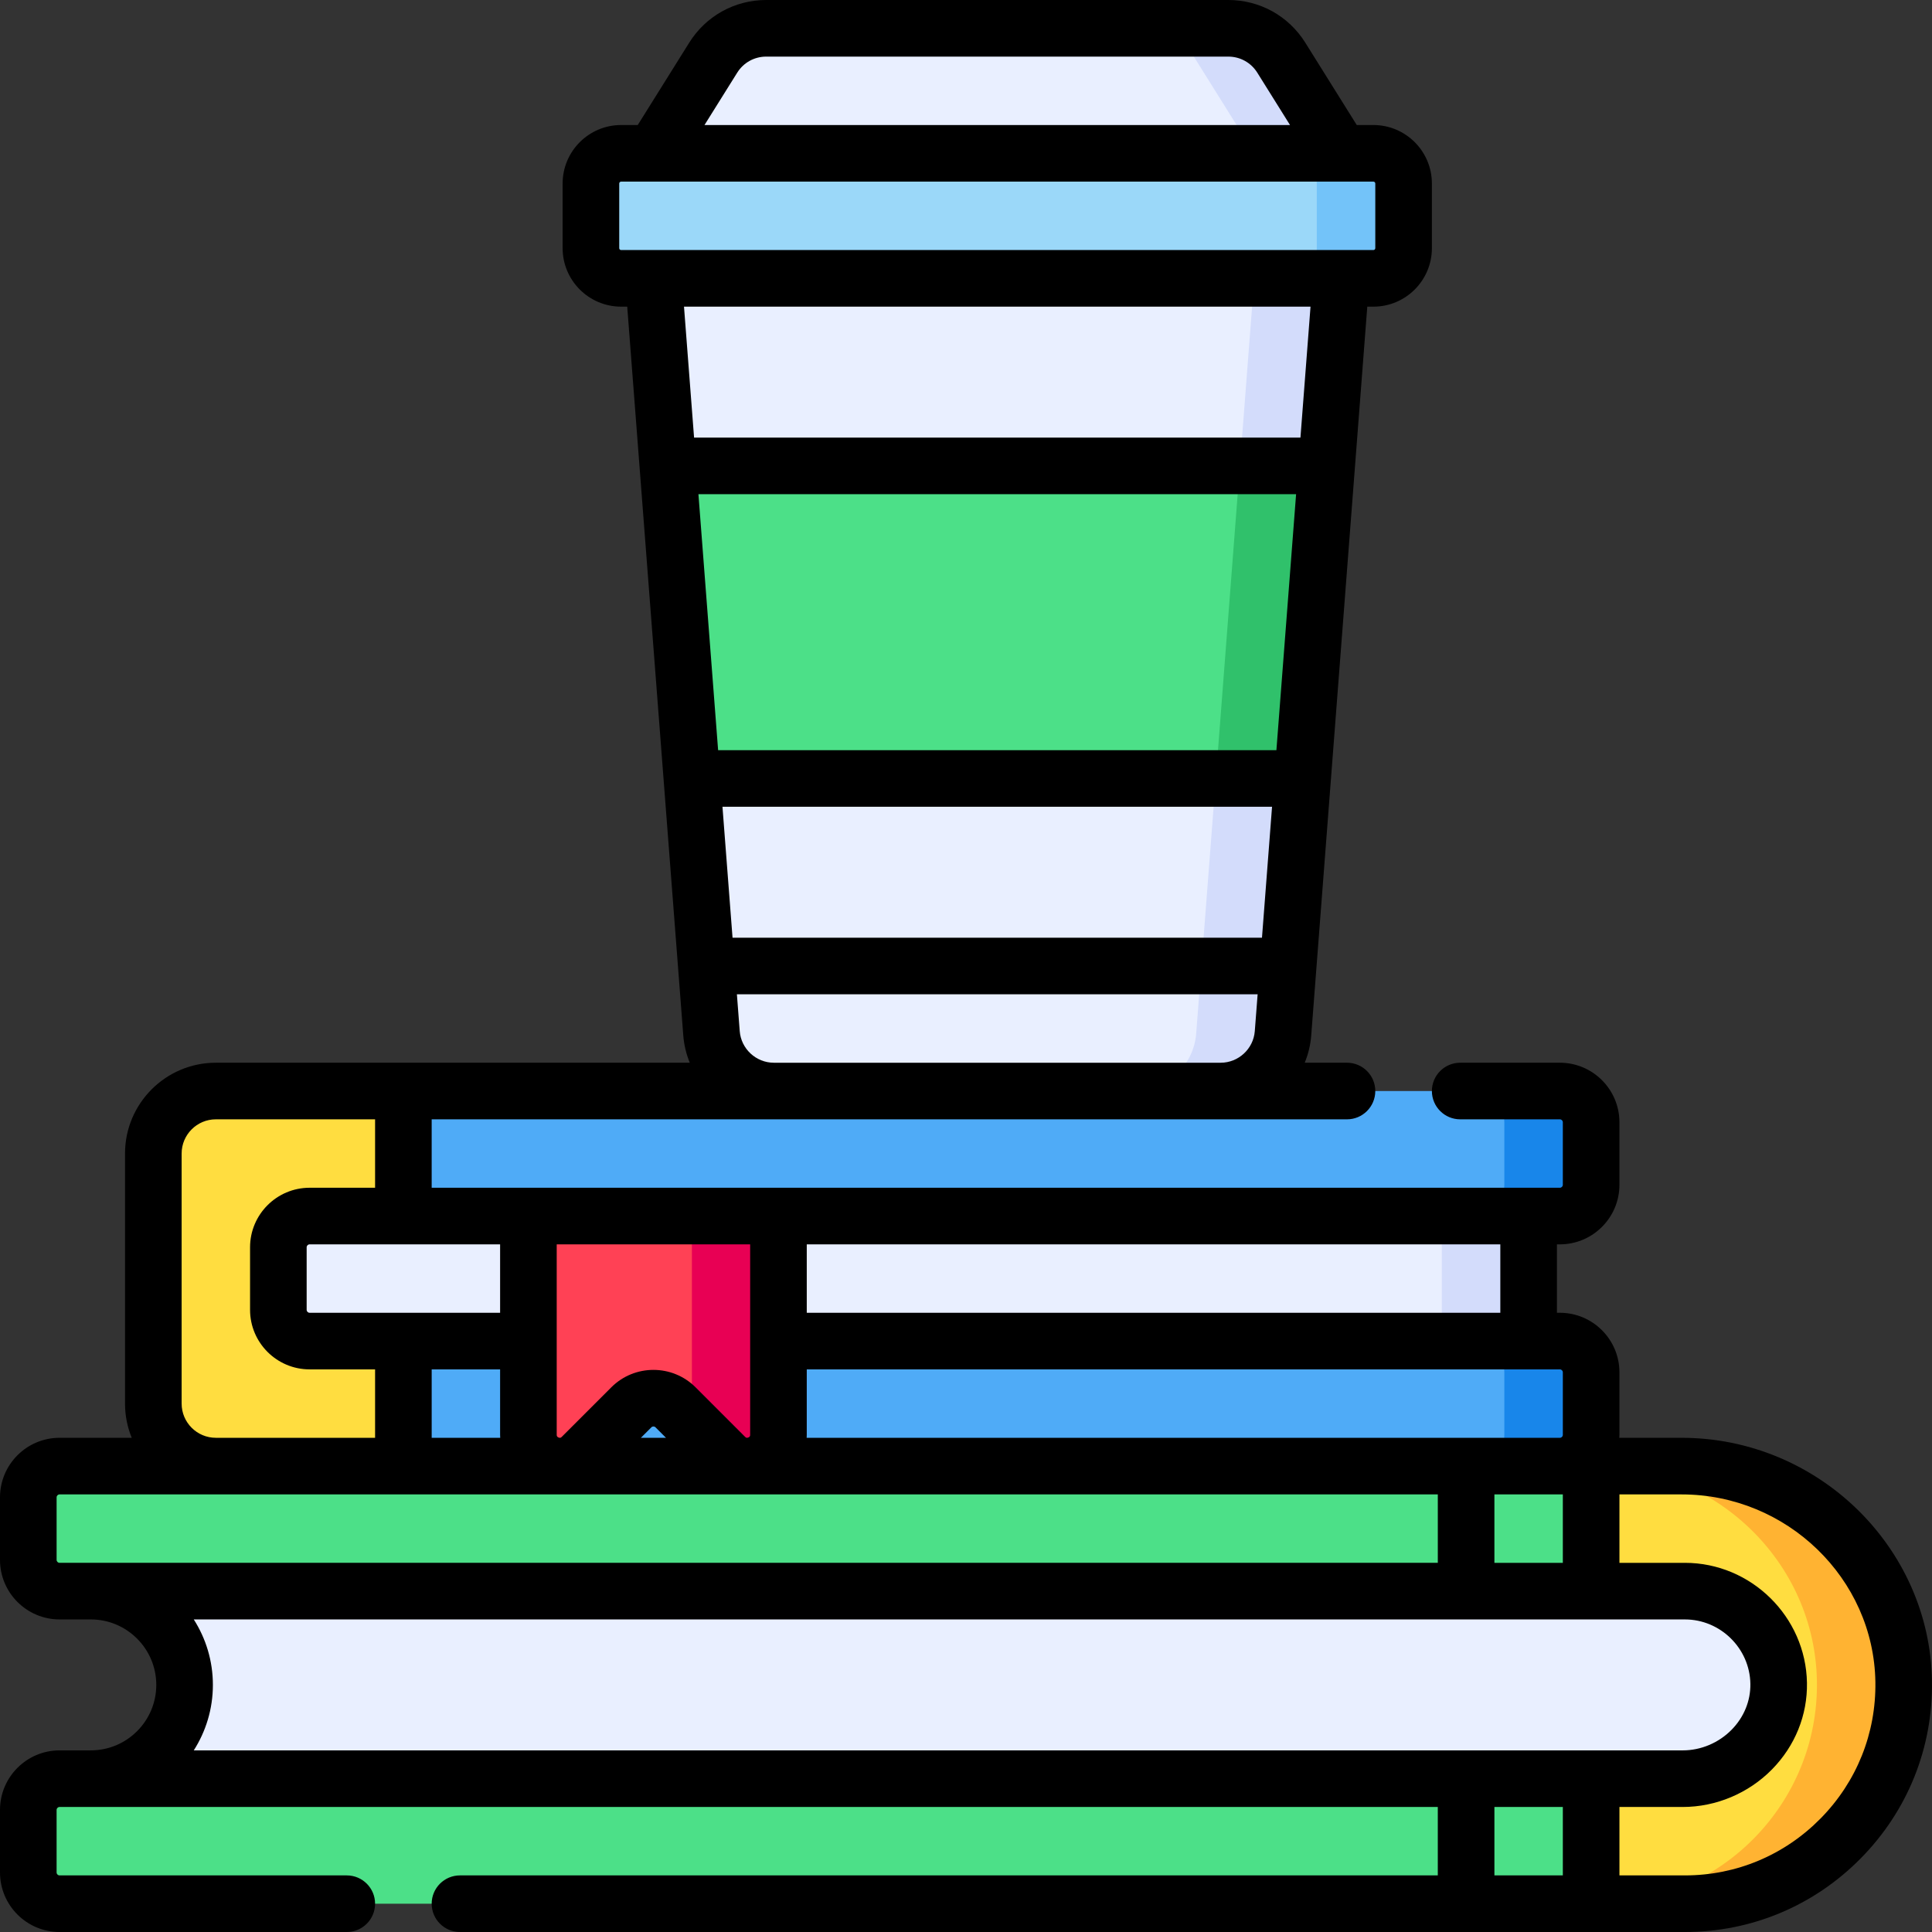 <svg id="Capa_1" enable-background="new 0 0 512 512" height="512" viewBox="0 0 512 512" width="512" xmlns="http://www.w3.org/2000/svg"><rect x="0" y="0" width="512" height="512" fill="#333333" stroke="none"/><g><g><g><path d="m355.4 73.767-3.823 49.7-14.686 41.418 8.314 41.416-5.195 67.538c-.664 8.631-7.861 15.296-16.518 15.296v10.533h-118.417v-10.533c-8.657 0-15.854-6.665-16.518-15.296l-5.195-67.537 13.972-41.417-20.343-41.415-3.823-49.701 91.115-16.569z" fill="#e9efff"/><path d="m264.283 57.2-11.5 2.091 79.617 14.476-15.39 200.071c-.664 8.631-7.861 15.296-16.518 15.296v10.533h23v-10.533c8.657 0 15.854-6.665 16.518-15.296l15.39-200.071z" fill="#d3dcfb"/><g><path d="m355.4 40.633-15.842-25.347c-3.027-4.844-8.336-7.786-14.048-7.786h-122.453c-5.712 0-11.021 2.943-14.049 7.786l-15.842 25.347 91.117 16.567z" fill="#e9efff"/><path d="m339.558 15.286c-3.027-4.844-8.336-7.786-14.049-7.786h-23c5.712 0 11.021 2.943 14.049 7.786l15.842 25.347-79.617 14.476 11.5 2.091 91.117-16.567z" fill="#d3dcfb"/><path d="m363.967 40.633c4.418 0 8 3.582 8 8v17.133c0 4.418-3.582 8-8 8h-199.367c-4.418 0-8-3.582-8-8v-17.133c0-4.418 3.582-8 8-8z" fill="#9bd8f9"/><path d="m363.967 40.633h-23c4.418 0 8 3.582 8 8v17.133c0 4.418-3.582 8-8 8h23c4.418 0 8-3.582 8-8v-17.133c0-4.418-3.582-8-8-8z" fill="#73c3f9"/></g><path d="m183.361 206.3h161.844l6.372-82.833h-174.587z" fill="#4ce088"/><path d="m345.205 206.3 6.372-82.833h-23l-6.372 82.833z" fill="#30c16b"/></g><g><path d="m63.5 310.5h341.6v56.667h-341.6z" fill="#e9efff"/><path d="m382.1 310.5h23v56.667h-23z" fill="#d3dcfb"/><path d="m106.9 399.5h306.483v-10.967c4.575 0 8.283-3.708 8.283-8.283v-16.567c0-4.575-3.709-8.283-8.283-8.283h-306.483l-14.15 18.85z" fill="#4fabf7"/><path d="m140.033 316.5v63.733c0 7.38 8.922 11.075 14.141 5.857l13.136-13.136c3.235-3.235 8.48-3.235 11.714 0l13.136 13.136c5.218 5.218 14.141 1.522 14.141-5.857v-63.733z" fill="#ff4155"/><path d="m413.383 355.4h-23c4.575 0 8.283 3.709 8.283 8.283v16.567c0 4.575-3.709 8.283-8.283 8.283h23c4.575 0 8.283-3.709 8.283-8.283v-16.567c.001-4.574-3.708-8.283-8.283-8.283z" fill="#1886ea"/><path d="m183.362 316.5v60.793l8.798 8.798c5.218 5.218 14.141 1.522 14.141-5.857v-63.734z" fill="#e80054"/><path d="m106.9 322.267h306.483c4.575 0 8.283-3.709 8.283-8.283v-16.567c0-4.575-3.709-8.283-8.283-8.283h-306.483l-14.15 16.566z" fill="#4fabf7"/><path d="m106.9 399.5v-44.1h-24.85c-4.575 0-8.283-3.709-8.283-8.283v-16.567c0-4.575 3.709-8.283 8.283-8.283h24.85v-33.133h-49.7c-9.15 0-16.567 7.417-16.567 16.567v66.267c0 9.15 7.417 16.567 16.567 16.567v10.965z" fill="#ffdd40"/><path d="m413.383 289.133h-23c4.575 0 8.283 3.708 8.283 8.283v16.567c0 4.575-3.709 8.283-8.283 8.283h23c4.575 0 8.283-3.709 8.283-8.283v-16.567c.001-4.574-3.708-8.283-8.283-8.283z" fill="#1886ea"/></g><g><path d="m24.067 410.1v11.567c13.724 0 24.85 11.126 24.85 24.85s-11.126 24.85-24.85 24.85v11.567h452.433v-72.834z" fill="#e9efff"/><path d="m421.667 388.533h23.97c31.82 0 58.372 25.268 58.857 57.084.493 32.383-25.706 58.883-57.977 58.883h-24.85l-8.667-16.567 8.667-16.567h24.285c13.902 0 25.646-11.376 25.411-25.276-.228-13.507-11.286-24.424-24.846-24.424h-24.85l-7.667-16.566z" fill="#ffdd40"/><path d="m445.637 388.533h-22.992c31.82 0 58.372 25.268 58.857 57.084.493 32.383-25.706 58.883-57.977 58.883h22.992c32.271 0 58.47-26.5 57.977-58.883-.486-31.816-27.038-57.084-58.857-57.084z" fill="#ffb332"/><g><g><g><path d="m421.667 471.367h-405.883c-4.575 0-8.283 3.709-8.283 8.283v16.567c0 4.575 3.709 8.283 8.283 8.283h405.883z" fill="#4ce088"/></g><g><path d="m7.5 413.383c0 4.575 3.709 8.283 8.283 8.283h405.883v-33.133h-405.883c-4.575 0-8.283 3.709-8.283 8.283z" fill="#4ce088"/></g></g></g></g></g><path d="m445.637 381.033h-16.51c.013-.261.04-.519.04-.783v-16.567c0-8.703-7.081-15.783-15.783-15.783h-.784v-18.133h.783c8.703 0 15.783-7.08 15.783-15.783v-16.567c0-8.703-7.081-15.783-15.783-15.783h-26.416c-4.142 0-7.5 3.358-7.5 7.5s3.358 7.5 7.5 7.5h26.416c.432 0 .783.352.783.783v16.567c0 .432-.352.783-.783.783h-298.983v-18.133h242.566c4.142 0 7.5-3.358 7.5-7.5s-3.358-7.5-7.5-7.5h-11.2c.927-2.256 1.526-4.681 1.722-7.221l14.857-193.146h1.622c8.547 0 15.5-6.953 15.5-15.5v-17.134c0-8.547-6.953-15.5-15.5-15.5h-4.41l-13.638-21.821c-4.427-7.083-12.057-11.312-20.409-11.312h-122.453c-8.352 0-15.981 4.229-20.409 11.312l-13.638 21.821h-4.41c-8.547 0-15.5 6.953-15.5 15.5v17.133c0 8.547 6.953 15.5 15.5 15.5h1.621l14.857 193.146c.195 2.54.795 4.965 1.722 7.221h-125.6c-13.271 0-24.067 10.796-24.067 24.067v66.267c0 3.207.635 6.266 1.779 9.066h-19.129c-8.702 0-15.783 7.081-15.783 15.784v16.566c0 8.703 7.081 15.783 15.783 15.783h8.284c9.566 0 17.35 7.783 17.35 17.35s-7.783 17.35-17.35 17.35h-8.284c-8.702.001-15.783 7.081-15.783 15.784v16.567c0 8.703 7.081 15.783 15.783 15.783h76.117c4.142 0 7.5-3.358 7.5-7.5s-3.358-7.5-7.5-7.5h-76.117c-.432 0-.783-.351-.783-.783v-16.567c0-.432.352-.783.783-.783h365.25v18.133h-259.133c-4.142 0-7.5 3.358-7.5 7.5s3.358 7.5 7.5 7.5h324.617c17.655 0 34.219-6.945 46.639-19.556 12.416-12.606 19.106-29.277 18.837-46.941-.542-35.549-30.309-64.47-66.356-64.47zm-49.604 33.134v-18.133h17.35.783v18.133zm18.134-50.484v16.567c0 .432-.352.783-.783.783h-199.614c.013-.266.03-.531.03-.8v-17.333h199.583c.432 0 .784.351.784.783zm-281.634-33.916v18.133h-50.483c-.432 0-.783-.352-.783-.783v-16.567c0-.432.352-.783.783-.783zm66.267 50.466c0 .196 0 .523-.483.724-.119.049-.223.071-.314.076h-.013c-.27.009-.425-.143-.527-.246l-13.136-13.136c-6.153-6.154-16.167-6.155-22.321 0l-13.136 13.135c-.102.103-.257.254-.525.246h-.017c-.091-.005-.193-.027-.311-.076-.483-.2-.483-.528-.483-.724v-50.467h51.266zm-66.267-17.333v17.333c0 .269.016.534.03.8h-18.163v-18.133zm40.08 15.358c.306-.305.802-.306 1.108 0l2.775 2.775h-6.658zm224.987-30.358h-183.8v-18.133h183.8zm-59.34-149.1h-147.953l-5.218-67.833h158.389zm-146.799 15h145.645l-2.669 34.7h-140.307zm3.907-194.538c1.668-2.668 4.542-4.262 7.689-4.262h122.453c3.146 0 6.021 1.593 7.688 4.262l8.67 13.872h-155.17zm-31.268 46.505v-17.134c0-.276.224-.5.5-.5h190.791c.005 0 .01.001.016.001.005 0 .01-.001.014-.001h8.545c.276 0 .5.224.5.5v17.133c0 .276-.224.5-.5.5h-199.366c-.276.001-.5-.223-.5-.499zm183.201 15.5-2.669 34.7h-160.697l-2.669-34.7zm-151.266 191.995-.751-9.762h137.999l-.751 9.763c-.361 4.694-4.332 8.371-9.04 8.371h-118.417c-4.708-.001-8.68-3.678-9.04-8.372zm-147.902 98.705v-66.267c0-4.999 4.067-9.067 9.067-9.067h42.2v18.133h-17.35c-8.703 0-15.783 7.08-15.783 15.783v16.567c0 8.703 7.08 15.783 15.783 15.783h17.35v18.133h-42.2c-4.999.001-9.067-4.066-9.067-9.065zm-33.133 41.416v-16.566c0-.432.352-.784.783-.784h365.25v18.133h-365.25c-.431.001-.783-.351-.783-.783zm36.349 15.784h395.168c9.407 0 17.189 7.649 17.348 17.051.076 4.518-1.691 8.847-4.976 12.188-3.413 3.471-8.128 5.462-12.937 5.462h-394.603c3.202-5.018 5.067-10.969 5.067-17.35s-1.865-12.333-5.067-17.351zm344.684 49.7h18.133v18.133h-18.133zm86.435 3.052c-9.578 9.725-22.346 15.081-35.951 15.081h-17.35v-18.133h16.785c8.804 0 17.417-3.625 23.632-9.945 6.127-6.232 9.423-14.385 9.278-22.957-.296-17.533-14.806-31.798-32.346-31.798h-17.35v-18.133h16.47c27.901 0 50.94 22.294 51.357 49.698.208 13.614-4.95 26.466-14.525 36.187z"/></g></svg>
